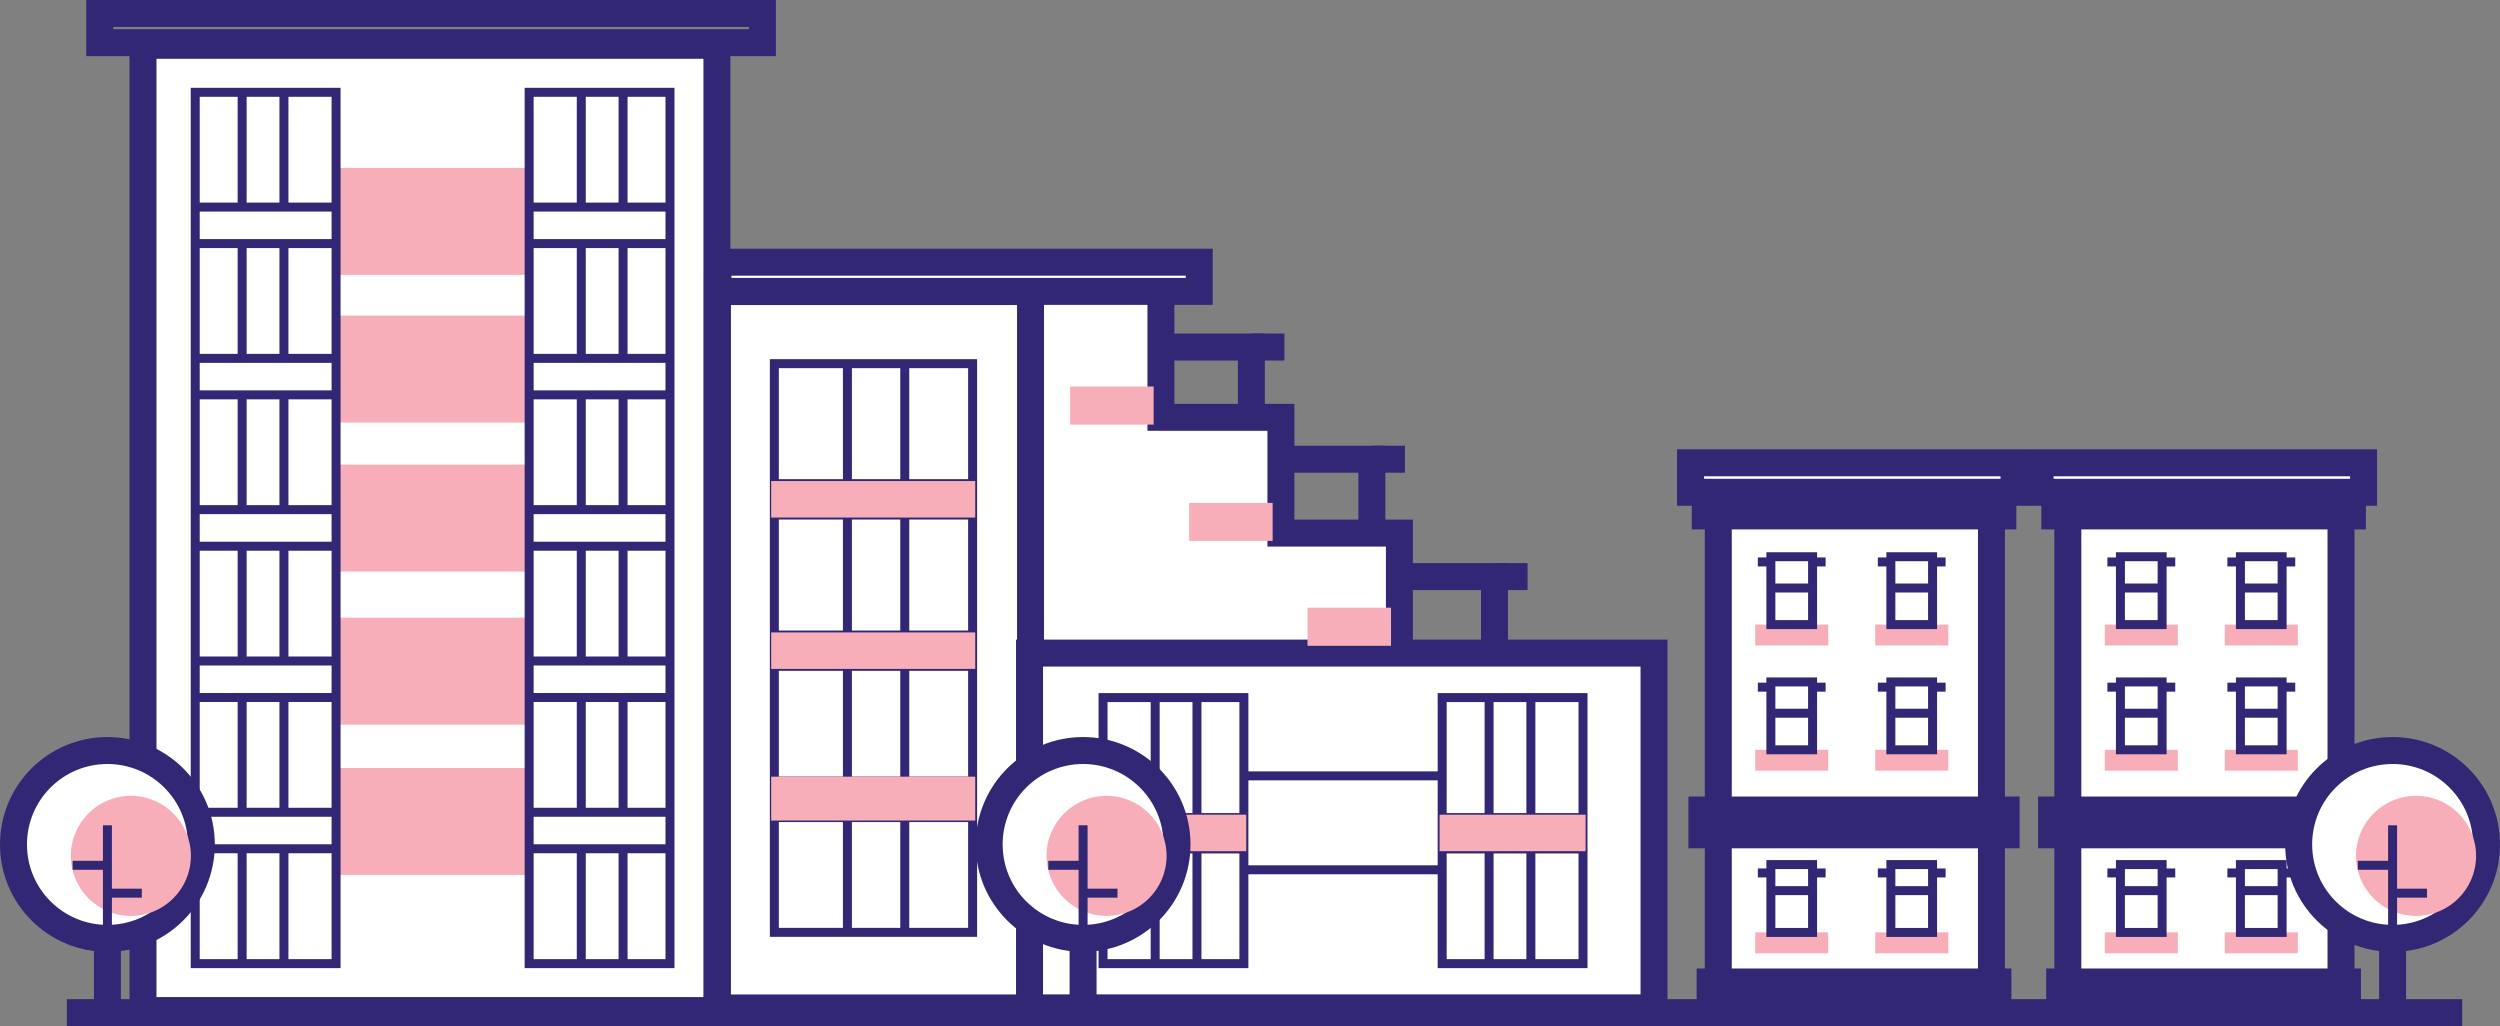 <?xml version="1.0" encoding="UTF-8"?>
<svg id="Layer_2" data-name="Layer 2" xmlns="http://www.w3.org/2000/svg" viewBox="0 0 278.14 114.16">
  <rect x="0" y="0" width="278.14" height="114.16" fill="#808080" stroke="none"/>
  <defs>
    <style>
      .cls-1, .cls-2 {
        stroke-width: 3px;
      }

      .cls-1, .cls-2, .cls-3 {
        stroke: #312775;
        stroke-miterlimit: 10;
      }

      .cls-1, .cls-3 {
        fill: none;
      }

      .cls-4, .cls-2 {
        fill: #fff;
      }

      .cls-4, .cls-5 {
        stroke-width: 0px;
      }

      .cls-5 {
        fill: #f8aeb8;
      }
    </style>
  </defs>
  <g id="results_page" data-name="results page">
    <g>
      <line class="cls-1" x1="7.44" y1="112.66" x2="273.93" y2="112.66"/>
      <polygon class="cls-4" points="114.54 72.66 155.69 72.66 155.69 59.31 142.51 59.31 142.51 46.43 129.16 46.43 129.16 32.67 114.65 32.67 114.54 72.66"/>
      <rect class="cls-2" x="15.91" y="5.04" width="63.85" height="107.39"/>
      <rect class="cls-2" x="79.82" y="32.44" width="34.83" height="79.7"/>
      <rect class="cls-5" x="37.1" y="85.44" width="22.06" height="11.9"/>
      <rect class="cls-5" x="37.1" y="68.72" width="22.06" height="11.9"/>
      <rect class="cls-5" x="37.1" y="51.69" width="22.06" height="11.9"/>
      <rect class="cls-5" x="37.1" y="35.11" width="22.06" height="11.9"/>
      <rect class="cls-5" x="37.1" y="18.68" width="22.06" height="11.9"/>
      <rect class="cls-2" x="114.54" y="72.66" width="69.48" height="39.47"/>
      <polyline class="cls-1" points="129.16 32.67 129.16 46.43 142.51 46.43 142.51 59.31 155.69 59.31 155.69 72.84"/>
      <g>
        <rect class="cls-3" x="58.87" y="10.27" width="15.67" height="96.94"/>
        <line class="cls-3" x1="64.67" y1="40.16" x2="64.67" y2="27.39"/>
        <line class="cls-3" x1="64.67" y1="73.83" x2="64.67" y2="60.48"/>
        <line class="cls-3" x1="64.67" y1="106.91" x2="64.67" y2="94.14"/>
        <line class="cls-3" x1="64.67" y1="90.66" x2="64.67" y2="77.31"/>
        <line class="cls-3" x1="64.67" y1="56.99" x2="64.67" y2="43.64"/>
        <line class="cls-3" x1="64.67" y1="23.33" x2="64.67" y2="10.56"/>
        <line class="cls-3" x1="69.32" y1="40.16" x2="69.32" y2="27.39"/>
        <line class="cls-3" x1="69.32" y1="73.83" x2="69.32" y2="60.48"/>
        <line class="cls-3" x1="69.32" y1="106.91" x2="69.32" y2="94.14"/>
        <line class="cls-3" x1="69.32" y1="90.66" x2="69.32" y2="77.31"/>
        <line class="cls-3" x1="69.32" y1="56.99" x2="69.32" y2="43.64"/>
        <line class="cls-3" x1="69.32" y1="23.33" x2="69.32" y2="10.56"/>
        <g>
          <line class="cls-3" x1="58.58" y1="23.04" x2="74.6" y2="23.04"/>
          <line class="cls-3" x1="58.58" y1="27.1" x2="74.6" y2="27.1"/>
        </g>
        <g>
          <line class="cls-3" x1="58.58" y1="39.87" x2="74.6" y2="39.87"/>
          <line class="cls-3" x1="58.58" y1="43.93" x2="74.6" y2="43.93"/>
        </g>
        <g>
          <line class="cls-3" x1="58.58" y1="56.7" x2="74.6" y2="56.7"/>
          <line class="cls-3" x1="58.58" y1="60.77" x2="74.6" y2="60.77"/>
        </g>
        <g>
          <line class="cls-3" x1="58.58" y1="73.54" x2="74.6" y2="73.54"/>
          <line class="cls-3" x1="58.58" y1="77.6" x2="74.6" y2="77.6"/>
        </g>
        <g>
          <line class="cls-3" x1="58.58" y1="90.37" x2="74.6" y2="90.37"/>
          <line class="cls-3" x1="58.58" y1="94.43" x2="74.6" y2="94.43"/>
        </g>
      </g>
      <g>
        <rect class="cls-3" x="21.72" y="10.27" width="15.67" height="96.94"/>
        <line class="cls-3" x1="26.94" y1="40.16" x2="26.94" y2="27.39"/>
        <line class="cls-3" x1="26.94" y1="73.83" x2="26.94" y2="60.48"/>
        <line class="cls-3" x1="26.94" y1="106.91" x2="26.94" y2="94.14"/>
        <line class="cls-3" x1="26.94" y1="90.66" x2="26.94" y2="77.31"/>
        <line class="cls-3" x1="26.94" y1="56.99" x2="26.94" y2="43.64"/>
        <line class="cls-3" x1="26.94" y1="23.33" x2="26.94" y2="10.56"/>
        <line class="cls-3" x1="31.59" y1="40.16" x2="31.59" y2="27.39"/>
        <line class="cls-3" x1="31.59" y1="73.83" x2="31.59" y2="60.48"/>
        <line class="cls-3" x1="31.59" y1="106.91" x2="31.59" y2="94.14"/>
        <line class="cls-3" x1="31.59" y1="90.66" x2="31.59" y2="77.31"/>
        <line class="cls-3" x1="31.59" y1="56.99" x2="31.59" y2="43.64"/>
        <line class="cls-3" x1="31.59" y1="23.33" x2="31.59" y2="10.56"/>
        <g>
          <line class="cls-3" x1="21.72" y1="23.04" x2="37.62" y2="23.04"/>
          <line class="cls-3" x1="21.72" y1="27.1" x2="37.62" y2="27.1"/>
        </g>
        <g>
          <line class="cls-3" x1="21.72" y1="39.87" x2="37.62" y2="39.87"/>
          <line class="cls-3" x1="21.72" y1="43.93" x2="37.62" y2="43.93"/>
        </g>
        <g>
          <line class="cls-3" x1="21.72" y1="56.7" x2="37.62" y2="56.7"/>
          <line class="cls-3" x1="21.72" y1="60.77" x2="37.62" y2="60.77"/>
        </g>
        <g>
          <line class="cls-3" x1="21.72" y1="73.54" x2="37.62" y2="73.54"/>
          <line class="cls-3" x1="21.72" y1="77.6" x2="37.62" y2="77.6"/>
        </g>
        <g>
          <line class="cls-3" x1="21.72" y1="90.37" x2="37.62" y2="90.37"/>
          <line class="cls-3" x1="21.72" y1="94.43" x2="37.62" y2="94.43"/>
        </g>
      </g>
      <rect class="cls-1" x="11.1" y="1.5" width="73.72" height="3.25"/>
      <g>
        <rect class="cls-3" x="86.15" y="40.46" width="22.06" height="63.27"/>
        <line class="cls-3" x1="94.28" y1="70.36" x2="94.28" y2="57.59"/>
        <line class="cls-3" x1="94.28" y1="104.02" x2="94.28" y2="91.25"/>
        <line class="cls-3" x1="94.28" y1="87.19" x2="94.28" y2="74.42"/>
        <line class="cls-3" x1="94.28" y1="53.52" x2="94.28" y2="40.75"/>
        <line class="cls-3" x1="100.66" y1="70.36" x2="100.66" y2="57.59"/>
        <line class="cls-3" x1="100.66" y1="104.02" x2="100.66" y2="91.25"/>
        <line class="cls-3" x1="100.66" y1="87.19" x2="100.66" y2="74.42"/>
        <line class="cls-3" x1="100.66" y1="53.52" x2="100.66" y2="40.75"/>
        <g>
          <line class="cls-3" x1="86.32" y1="53.81" x2="108.5" y2="53.81"/>
          <line class="cls-3" x1="86.32" y1="57.3" x2="108.5" y2="57.3"/>
        </g>
        <g>
          <line class="cls-3" x1="86.32" y1="70.65" x2="108.5" y2="70.65"/>
          <line class="cls-3" x1="86.32" y1="74.13" x2="108.5" y2="74.13"/>
        </g>
        <g>
          <line class="cls-3" x1="86.32" y1="86.9" x2="108.5" y2="86.9"/>
          <line class="cls-3" x1="86.32" y1="90.96" x2="108.5" y2="90.96"/>
        </g>
      </g>
      <rect class="cls-2" x="79.88" y="29.17" width="53.54" height="3.25"/>
      <polyline class="cls-1" points="128.78 38.61 139.22 38.61 139.22 46.74"/>
      <line class="cls-1" x1="139.22" y1="38.61" x2="142.9" y2="38.61"/>
      <polyline class="cls-1" points="142.19 51.09 152.63 51.09 152.63 59.22"/>
      <line class="cls-1" x1="152.63" y1="51.09" x2="156.31" y2="51.09"/>
      <polyline class="cls-1" points="155.83 64.15 166.27 64.15 166.27 72.28"/>
      <line class="cls-1" x1="166.27" y1="64.15" x2="169.95" y2="64.15"/>
      <polyline class="cls-5" points="128.35 47.24 119.06 47.24 119.06 43 128.35 43"/>
      <polyline class="cls-5" points="141.59 60.18 132.3 60.18 132.3 55.95 141.59 55.95"/>
      <polyline class="cls-5" points="154.76 71.85 145.47 71.85 145.47 67.61 154.76 67.61"/>
      <g>
        <rect class="cls-3" x="160.45" y="77.61" width="15.67" height="29.6"/>
        <line class="cls-3" x1="165.67" y1="107.51" x2="165.67" y2="94.74"/>
        <line class="cls-3" x1="165.67" y1="90.67" x2="165.67" y2="77.9"/>
        <line class="cls-3" x1="170.32" y1="107.51" x2="170.32" y2="94.74"/>
        <line class="cls-3" x1="170.32" y1="90.67" x2="170.32" y2="77.9"/>
        <g>
          <line class="cls-3" x1="160.39" y1="90.96" x2="176.18" y2="90.96"/>
          <line class="cls-3" x1="160.39" y1="94.45" x2="176.18" y2="94.45"/>
        </g>
        <rect class="cls-3" x="122.72" y="77.61" width="15.67" height="29.6"/>
        <line class="cls-3" x1="128.52" y1="107.51" x2="128.52" y2="94.74"/>
        <line class="cls-3" x1="128.52" y1="90.67" x2="128.52" y2="77.9"/>
        <line class="cls-3" x1="133.17" y1="107.51" x2="133.17" y2="94.74"/>
        <line class="cls-3" x1="133.17" y1="90.67" x2="133.17" y2="77.9"/>
        <g>
          <line class="cls-3" x1="122.43" y1="90.96" x2="138.22" y2="90.96"/>
          <line class="cls-3" x1="122.43" y1="94.45" x2="138.22" y2="94.45"/>
        </g>
        <g>
          <line class="cls-3" x1="138.8" y1="86.32" x2="160.74" y2="86.32"/>
          <line class="cls-3" x1="138.8" y1="96.77" x2="160.74" y2="96.77"/>
        </g>
      </g>
      <g>
        <rect class="cls-4" x="191.94" y="93.58" width="28.59" height="14.8"/>
        <line class="cls-1" x1="191.17" y1="108.52" x2="191.17" y2="92.88"/>
        <line class="cls-1" x1="221.56" y1="92.88" x2="221.56" y2="108.52"/>
        <polyline class="cls-2" points="189.72 54.77 188.08 54.77 188.08 51.49 224.07 51.49 224.07 54.77 222.83 54.77"/>
        <polyline class="cls-2" points="191.17 57.4 189.72 57.4 189.72 54.77 222.83 54.77 222.83 57.4 221.56 57.4"/>
        <polyline class="cls-2" points="191.17 90.88 191.17 57.4 221.56 57.4 221.56 90.88"/>
        <rect class="cls-2" x="189.35" y="90.12" width="33.84" height="2.76"/>
        <rect class="cls-2" x="190.26" y="109.25" width="32.02" height="2.94"/>
        <g>
          <polyline class="cls-5" points="197.31 69.49 195.28 69.49 195.28 71.81 203.4 71.81 203.4 69.49 201.95 69.49"/>
          <rect class="cls-3" x="197.02" y="61.94" width="4.64" height="7.55"/>
          <line class="cls-3" x1="195.57" y1="62.52" x2="197.31" y2="62.52"/>
          <line class="cls-3" x1="201.95" y1="62.52" x2="203.11" y2="62.52"/>
          <line class="cls-3" x1="197.31" y1="65.42" x2="201.37" y2="65.42"/>
        </g>
        <g>
          <polyline class="cls-5" points="210.66 69.49 208.63 69.49 208.63 71.81 216.76 71.81 216.76 69.49 215.3 69.49"/>
          <rect class="cls-3" x="210.37" y="61.94" width="4.64" height="7.55"/>
          <line class="cls-3" x1="208.92" y1="62.52" x2="210.66" y2="62.52"/>
          <line class="cls-3" x1="215.3" y1="62.52" x2="216.46" y2="62.52"/>
          <line class="cls-3" x1="210.66" y1="65.42" x2="214.72" y2="65.42"/>
        </g>
        <g>
          <polyline class="cls-5" points="197.31 83.42 195.28 83.42 195.28 85.74 203.4 85.74 203.4 83.42 201.95 83.42"/>
          <rect class="cls-3" x="197.02" y="75.87" width="4.64" height="7.55"/>
          <line class="cls-3" x1="195.57" y1="76.45" x2="197.31" y2="76.45"/>
          <line class="cls-3" x1="201.95" y1="76.45" x2="203.11" y2="76.45"/>
          <line class="cls-3" x1="197.31" y1="79.35" x2="201.37" y2="79.35"/>
        </g>
        <g>
          <polyline class="cls-5" points="210.66 83.42 208.63 83.42 208.63 85.74 216.76 85.74 216.76 83.42 215.3 83.42"/>
          <rect class="cls-3" x="210.37" y="75.87" width="4.64" height="7.55"/>
          <line class="cls-3" x1="208.92" y1="76.45" x2="210.66" y2="76.45"/>
          <line class="cls-3" x1="215.3" y1="76.45" x2="216.46" y2="76.45"/>
          <line class="cls-3" x1="210.66" y1="79.35" x2="214.72" y2="79.35"/>
        </g>
        <g>
          <polyline class="cls-5" points="197.31 103.73 195.28 103.73 195.28 106.06 203.4 106.06 203.4 103.73 201.95 103.73"/>
          <rect class="cls-3" x="197.02" y="96.19" width="4.64" height="7.55"/>
          <line class="cls-3" x1="195.57" y1="97.12" x2="197.31" y2="97.12"/>
          <line class="cls-3" x1="201.95" y1="97.12" x2="203.11" y2="97.12"/>
          <line class="cls-3" x1="197.31" y1="99.09" x2="201.37" y2="99.09"/>
        </g>
        <g>
          <polyline class="cls-5" points="210.66 103.73 208.63 103.73 208.63 106.06 216.76 106.06 216.76 103.73 215.3 103.73"/>
          <rect class="cls-3" x="210.37" y="96.19" width="4.64" height="7.55"/>
          <line class="cls-3" x1="208.92" y1="97.12" x2="210.66" y2="97.12"/>
          <line class="cls-3" x1="215.3" y1="97.12" x2="216.46" y2="97.12"/>
          <line class="cls-3" x1="210.66" y1="99.09" x2="214.72" y2="99.09"/>
        </g>
      </g>
      <g>
        <rect class="cls-4" x="230.83" y="93.58" width="28.59" height="14.8"/>
        <line class="cls-1" x1="230.06" y1="108.52" x2="230.06" y2="92.88"/>
        <line class="cls-1" x1="260.45" y1="92.88" x2="260.45" y2="108.52"/>
        <polyline class="cls-2" points="228.61 54.77 226.97 54.77 226.97 51.49 262.96 51.49 262.96 54.77 261.72 54.77"/>
        <polyline class="cls-2" points="230.06 57.4 228.61 57.4 228.61 54.77 261.72 54.77 261.72 57.4 260.45 57.4"/>
        <polyline class="cls-2" points="230.06 90.88 230.06 57.4 260.45 57.4 260.45 90.88"/>
        <rect class="cls-2" x="228.25" y="90.12" width="33.84" height="2.76"/>
        <rect class="cls-2" x="229.15" y="109.25" width="32.02" height="2.94"/>
        <g>
          <polyline class="cls-5" points="236.2 69.49 234.17 69.49 234.17 71.81 242.3 71.81 242.3 69.49 240.84 69.49"/>
          <rect class="cls-3" x="235.91" y="61.94" width="4.64" height="7.55"/>
          <line class="cls-3" x1="234.46" y1="62.52" x2="236.2" y2="62.52"/>
          <line class="cls-3" x1="240.84" y1="62.52" x2="242.01" y2="62.52"/>
          <line class="cls-3" x1="236.2" y1="65.42" x2="240.26" y2="65.42"/>
        </g>
        <g>
          <polyline class="cls-5" points="249.55 69.49 247.52 69.49 247.52 71.81 255.65 71.81 255.65 69.49 254.2 69.49"/>
          <rect class="cls-3" x="249.26" y="61.94" width="4.64" height="7.55"/>
          <line class="cls-3" x1="247.81" y1="62.52" x2="249.55" y2="62.52"/>
          <line class="cls-3" x1="254.2" y1="62.52" x2="255.36" y2="62.52"/>
          <line class="cls-3" x1="249.55" y1="65.42" x2="253.61" y2="65.42"/>
        </g>
        <g>
          <polyline class="cls-5" points="236.2 83.42 234.17 83.42 234.17 85.74 242.3 85.74 242.3 83.42 240.84 83.42"/>
          <rect class="cls-3" x="235.91" y="75.87" width="4.64" height="7.55"/>
          <line class="cls-3" x1="234.46" y1="76.45" x2="236.2" y2="76.45"/>
          <line class="cls-3" x1="240.84" y1="76.45" x2="242.01" y2="76.45"/>
          <line class="cls-3" x1="236.2" y1="79.35" x2="240.26" y2="79.35"/>
        </g>
        <g>
          <polyline class="cls-5" points="249.55 83.42 247.52 83.42 247.52 85.74 255.65 85.74 255.65 83.42 254.2 83.42"/>
          <rect class="cls-3" x="249.26" y="75.87" width="4.64" height="7.55"/>
          <line class="cls-3" x1="247.81" y1="76.45" x2="249.55" y2="76.45"/>
          <line class="cls-3" x1="254.2" y1="76.45" x2="255.36" y2="76.45"/>
          <line class="cls-3" x1="249.55" y1="79.35" x2="253.61" y2="79.35"/>
        </g>
        <g>
          <polyline class="cls-5" points="236.2 103.73 234.17 103.73 234.17 106.06 242.3 106.06 242.3 103.73 240.84 103.73"/>
          <rect class="cls-3" x="235.91" y="96.19" width="4.64" height="7.55"/>
          <line class="cls-3" x1="234.46" y1="97.12" x2="236.2" y2="97.12"/>
          <line class="cls-3" x1="240.84" y1="97.12" x2="242.01" y2="97.12"/>
          <line class="cls-3" x1="236.2" y1="99.09" x2="240.26" y2="99.09"/>
        </g>
        <g>
          <polyline class="cls-5" points="249.55 103.73 247.52 103.73 247.52 106.06 255.65 106.06 255.65 103.73 254.2 103.73"/>
          <rect class="cls-3" x="249.26" y="96.19" width="4.64" height="7.55"/>
          <line class="cls-3" x1="247.81" y1="97.12" x2="249.55" y2="97.12"/>
          <line class="cls-3" x1="254.2" y1="97.12" x2="255.36" y2="97.12"/>
          <line class="cls-3" x1="249.55" y1="99.09" x2="253.61" y2="99.09"/>
        </g>
      </g>
      <polyline class="cls-5" points="131.28 90.64 138.65 90.64 138.65 94.7 131.43 94.7"/>
      <polyline class="cls-5" points="160.16 90.64 176.41 90.64 176.41 94.7 160.16 94.7"/>
      <g>
        <circle class="cls-2" cx="11.95" cy="93.95" r="10.45"/>
        <circle class="cls-5" cx="14.56" cy="95.22" r="6.68"/>
        <line class="cls-1" x1="11.95" y1="104.4" x2="11.95" y2="111.94"/>
        <line class="cls-3" x1="11.95" y1="104.4" x2="11.95" y2="91.82"/>
        <line class="cls-3" x1="11.91" y1="99.37" x2="15.78" y2="99.37"/>
        <line class="cls-3" x1="11.95" y1="96.27" x2="8.08" y2="96.27"/>
      </g>
      <g>
        <circle class="cls-2" cx="120.5" cy="93.95" r="10.45"/>
        <circle class="cls-5" cx="123.11" cy="95.22" r="6.68"/>
        <line class="cls-1" x1="120.5" y1="104.4" x2="120.5" y2="111.94"/>
        <line class="cls-3" x1="120.5" y1="104.4" x2="120.5" y2="91.82"/>
        <line class="cls-3" x1="120.46" y1="99.37" x2="124.33" y2="99.37"/>
        <line class="cls-3" x1="120.5" y1="96.27" x2="116.63" y2="96.27"/>
      </g>
      <g>
        <circle class="cls-2" cx="266.19" cy="93.95" r="10.45"/>
        <circle class="cls-5" cx="268.8" cy="95.22" r="6.68"/>
        <line class="cls-1" x1="266.19" y1="104.4" x2="266.19" y2="111.94"/>
        <line class="cls-3" x1="266.19" y1="104.4" x2="266.19" y2="91.82"/>
        <line class="cls-3" x1="266.15" y1="99.37" x2="270.02" y2="99.37"/>
        <line class="cls-3" x1="266.19" y1="96.27" x2="262.32" y2="96.27"/>
      </g>
      <rect class="cls-5" x="85.8" y="53.52" width="22.7" height="4.06"/>
      <rect class="cls-5" x="85.8" y="70.36" width="22.7" height="4.06"/>
      <rect class="cls-5" x="85.8" y="86.41" width="22.7" height="4.88"/>
    </g>
  </g>
</svg>